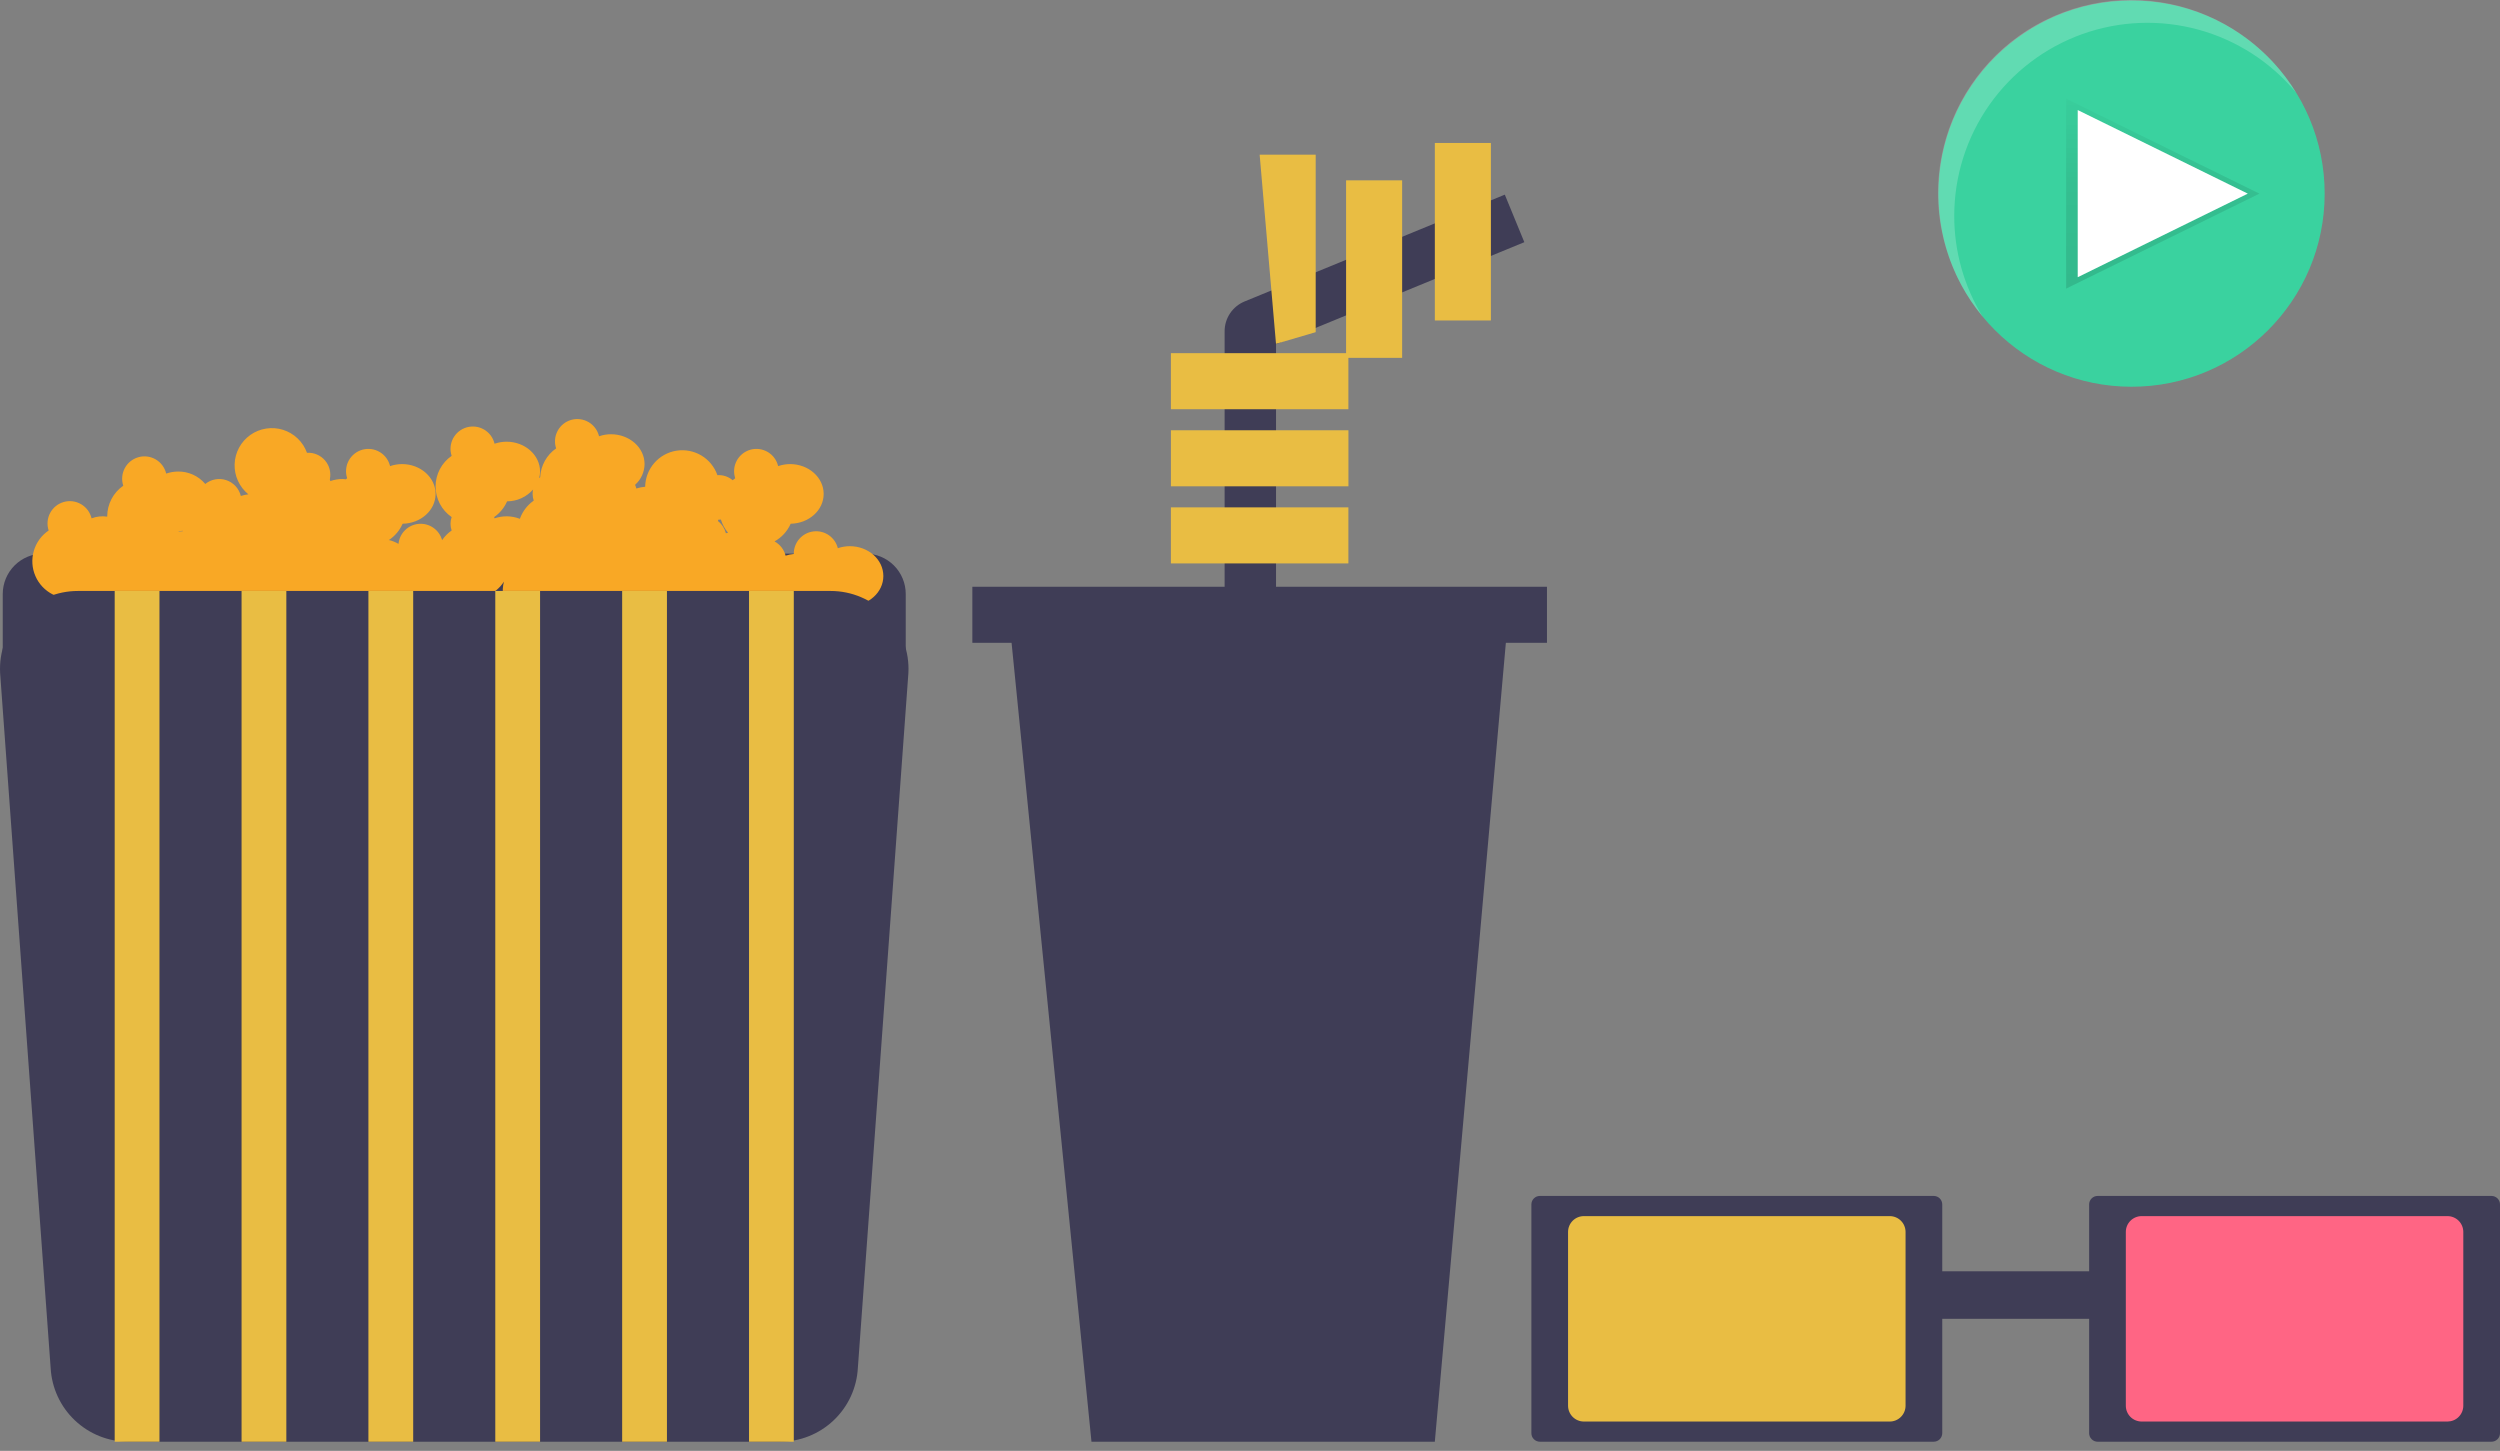 <svg width="112" height="65" viewBox="0 0 112 65" fill="none" xmlns="http://www.w3.org/2000/svg">
  <rect x="0" y="0" width="112" height="65" fill="#808080" stroke="none"/>
  <path
    d="M1.931 24.803H38.769C39.249 24.803 39.709 24.994 40.048 25.333C40.387 25.672 40.577 26.132 40.577 26.611V29.484H0.123V26.611C0.123 26.132 0.314 25.672 0.653 25.333C0.992 24.994 1.452 24.803 1.931 24.803V24.803Z"
    fill="#3F3D56" />
  <path
    d="M38.07 24.469C37.888 24.47 37.707 24.5 37.535 24.56C37.476 24.322 37.332 24.115 37.131 23.976C36.929 23.838 36.684 23.778 36.441 23.808C36.198 23.837 35.975 23.955 35.813 24.139C35.651 24.322 35.562 24.558 35.562 24.803C35.562 24.808 35.563 24.813 35.564 24.818C35.438 24.829 35.315 24.855 35.195 24.894C35.161 24.759 35.099 24.633 35.014 24.523C34.928 24.413 34.821 24.322 34.699 24.255C35.02 24.078 35.275 23.799 35.422 23.463C36.24 23.45 36.9 22.859 36.9 22.128C36.9 21.39 36.226 20.791 35.395 20.791C35.213 20.792 35.032 20.823 34.86 20.882C34.83 20.751 34.772 20.627 34.692 20.518C34.612 20.409 34.511 20.318 34.395 20.249C34.278 20.181 34.149 20.136 34.015 20.119C33.881 20.102 33.745 20.112 33.615 20.148C33.485 20.185 33.364 20.248 33.259 20.333C33.154 20.418 33.067 20.523 33.004 20.642C32.941 20.762 32.902 20.892 32.891 21.027C32.88 21.162 32.896 21.297 32.938 21.425C32.898 21.453 32.861 21.484 32.824 21.515C32.635 21.353 32.389 21.271 32.14 21.288C32.011 20.919 31.757 20.607 31.422 20.406C31.086 20.206 30.69 20.13 30.304 20.191C29.918 20.253 29.566 20.449 29.31 20.744C29.054 21.039 28.91 21.416 28.903 21.806C28.768 21.817 28.636 21.843 28.508 21.885C28.494 21.828 28.474 21.773 28.451 21.72C28.582 21.604 28.689 21.461 28.762 21.301C28.835 21.141 28.874 20.967 28.876 20.791C28.876 20.052 28.202 19.454 27.371 19.454C27.189 19.454 27.009 19.485 26.837 19.545C26.806 19.413 26.748 19.289 26.668 19.181C26.588 19.072 26.487 18.98 26.371 18.912C26.254 18.843 26.125 18.799 25.991 18.782C25.857 18.764 25.721 18.774 25.591 18.811C25.461 18.848 25.34 18.911 25.235 18.995C25.13 19.08 25.043 19.186 24.98 19.305C24.917 19.424 24.878 19.555 24.867 19.69C24.856 19.824 24.872 19.96 24.914 20.088C24.704 20.234 24.53 20.427 24.406 20.651C24.282 20.876 24.212 21.126 24.2 21.382C24.186 21.394 24.169 21.404 24.156 21.418C24.181 21.322 24.194 21.224 24.195 21.125C24.195 20.387 23.521 19.788 22.691 19.788C22.509 19.789 22.328 19.82 22.156 19.879C22.125 19.748 22.068 19.624 21.988 19.515C21.908 19.406 21.806 19.315 21.69 19.246C21.574 19.178 21.445 19.133 21.311 19.116C21.177 19.099 21.041 19.109 20.911 19.145C20.781 19.182 20.66 19.245 20.554 19.33C20.449 19.415 20.363 19.52 20.299 19.639C20.236 19.759 20.198 19.89 20.186 20.024C20.175 20.159 20.191 20.294 20.234 20.422C20.012 20.576 19.83 20.781 19.705 21.02C19.58 21.259 19.514 21.524 19.514 21.794C19.514 22.064 19.58 22.33 19.705 22.569C19.83 22.807 20.012 23.012 20.234 23.166C20.166 23.36 20.166 23.571 20.234 23.766C20.066 23.883 19.921 24.029 19.806 24.198C19.744 23.973 19.605 23.777 19.414 23.644C19.223 23.511 18.991 23.449 18.759 23.469C18.527 23.489 18.309 23.59 18.144 23.754C17.978 23.918 17.875 24.134 17.853 24.366C17.719 24.288 17.574 24.229 17.423 24.193C17.694 24.014 17.907 23.761 18.037 23.463C18.855 23.45 19.514 22.859 19.514 22.128C19.514 21.39 18.841 20.791 18.01 20.791C17.828 20.792 17.647 20.823 17.475 20.882C17.444 20.751 17.387 20.627 17.307 20.518C17.227 20.409 17.126 20.318 17.009 20.249C16.893 20.181 16.764 20.136 16.63 20.119C16.496 20.102 16.36 20.112 16.23 20.148C16.1 20.185 15.979 20.248 15.874 20.333C15.769 20.418 15.682 20.523 15.619 20.642C15.555 20.762 15.517 20.892 15.506 21.027C15.494 21.162 15.511 21.297 15.553 21.425C15.532 21.44 15.512 21.458 15.492 21.474C15.439 21.469 15.389 21.46 15.335 21.46C15.153 21.46 14.973 21.491 14.8 21.551C14.794 21.526 14.784 21.502 14.776 21.478C14.808 21.329 14.805 21.174 14.768 21.027C14.731 20.879 14.66 20.742 14.56 20.627C14.461 20.511 14.337 20.42 14.196 20.361C14.056 20.301 13.904 20.276 13.752 20.285C13.665 20.043 13.523 19.823 13.337 19.645C13.151 19.467 12.927 19.334 12.681 19.256C12.435 19.179 12.175 19.16 11.921 19.2C11.666 19.24 11.424 19.338 11.214 19.487C11.004 19.636 10.831 19.831 10.709 20.058C10.587 20.285 10.519 20.537 10.511 20.795C10.502 21.052 10.554 21.308 10.661 21.542C10.767 21.777 10.927 21.983 11.127 22.146C11.012 22.159 10.899 22.183 10.789 22.219C10.749 22.056 10.669 21.906 10.556 21.782C10.442 21.659 10.3 21.566 10.141 21.512C9.982 21.458 9.812 21.446 9.647 21.475C9.482 21.505 9.327 21.576 9.196 21.682C9.047 21.505 8.861 21.363 8.651 21.267C8.44 21.171 8.211 21.122 7.98 21.125C7.798 21.126 7.617 21.157 7.445 21.216C7.414 21.085 7.357 20.961 7.277 20.852C7.197 20.744 7.096 20.652 6.979 20.584C6.863 20.515 6.734 20.471 6.6 20.453C6.466 20.436 6.33 20.446 6.2 20.483C6.07 20.52 5.949 20.582 5.844 20.667C5.739 20.752 5.652 20.857 5.589 20.977C5.525 21.096 5.487 21.227 5.476 21.361C5.464 21.496 5.481 21.631 5.523 21.76C5.301 21.913 5.12 22.118 4.995 22.357C4.869 22.596 4.804 22.862 4.804 23.131C4.804 23.137 4.805 23.141 4.805 23.146C4.568 23.11 4.326 23.137 4.102 23.222C4.071 23.091 4.014 22.967 3.934 22.858C3.854 22.75 3.752 22.658 3.636 22.59C3.52 22.521 3.391 22.477 3.257 22.459C3.123 22.442 2.987 22.452 2.857 22.489C2.727 22.526 2.606 22.588 2.5 22.673C2.395 22.758 2.309 22.863 2.245 22.983C2.182 23.102 2.144 23.233 2.132 23.367C2.121 23.502 2.137 23.637 2.18 23.766C1.857 23.984 1.622 24.308 1.514 24.683C1.406 25.056 1.432 25.457 1.589 25.813C1.745 26.17 2.021 26.46 2.37 26.634C2.718 26.808 3.117 26.854 3.496 26.765C3.556 27.113 3.726 27.434 3.981 27.68C4.235 27.925 4.562 28.084 4.913 28.131C5.263 28.179 5.62 28.113 5.931 27.945C6.242 27.776 6.492 27.512 6.643 27.192C6.78 27.482 6.998 27.726 7.27 27.895C7.542 28.064 7.857 28.151 8.177 28.146C8.498 28.141 8.81 28.043 9.076 27.865C9.343 27.686 9.552 27.435 9.679 27.141C9.876 27.138 10.071 27.1 10.255 27.029C10.365 27.346 10.569 27.622 10.839 27.821C11.108 28.02 11.432 28.133 11.768 28.145C12.103 28.157 12.434 28.068 12.717 27.889C13.001 27.709 13.224 27.449 13.357 27.141C13.6 27.136 13.84 27.077 14.058 26.967C14.21 27.237 14.435 27.459 14.707 27.608C14.979 27.756 15.287 27.826 15.596 27.81C15.905 27.793 16.204 27.69 16.458 27.513C16.712 27.336 16.912 27.091 17.034 26.807C17.124 26.804 17.213 26.795 17.302 26.779C17.427 27.082 17.638 27.342 17.91 27.526C18.182 27.709 18.502 27.809 18.83 27.812C19.158 27.815 19.48 27.721 19.755 27.542C20.03 27.364 20.247 27.108 20.378 26.807C20.509 26.803 20.639 26.784 20.766 26.749C21.102 26.843 21.459 26.826 21.785 26.702C22.111 26.577 22.388 26.352 22.576 26.058C22.471 26.465 22.523 26.897 22.723 27.267C22.922 27.637 23.253 27.919 23.651 28.056C24.049 28.192 24.483 28.174 24.868 28.005C25.253 27.835 25.559 27.527 25.727 27.141C25.971 27.136 26.21 27.077 26.428 26.967C26.581 27.237 26.805 27.459 27.077 27.608C27.349 27.756 27.657 27.826 27.966 27.81C28.276 27.793 28.574 27.69 28.828 27.513C29.082 27.336 29.282 27.091 29.404 26.807C29.648 26.802 29.888 26.742 30.106 26.633C30.223 26.843 30.385 27.024 30.58 27.165C30.775 27.305 30.998 27.402 31.233 27.448C31.469 27.493 31.712 27.487 31.946 27.429C32.179 27.372 32.397 27.264 32.584 27.113C32.642 27.433 32.792 27.729 33.017 27.964C33.241 28.2 33.529 28.364 33.846 28.438C34.162 28.511 34.494 28.49 34.798 28.378C35.103 28.265 35.369 28.066 35.562 27.804C35.762 27.958 35.995 28.064 36.243 28.114C36.491 28.164 36.747 28.156 36.992 28.092C37.236 28.028 37.463 27.91 37.654 27.745C37.846 27.58 37.997 27.373 38.097 27.141C38.915 27.128 39.574 26.536 39.574 25.806C39.574 25.067 38.901 24.469 38.07 24.469ZM8.188 23.779C8.186 23.787 8.185 23.795 8.183 23.803C8.171 23.803 8.159 23.8 8.147 23.8C8.097 23.801 8.047 23.806 7.998 23.815C8.001 23.809 8.005 23.804 8.007 23.798C8.068 23.795 8.128 23.788 8.188 23.779V23.779ZM22.156 23.222C22.151 23.203 22.143 23.185 22.137 23.166C22.392 22.989 22.593 22.745 22.718 22.46C22.938 22.459 23.155 22.412 23.355 22.321C23.555 22.23 23.734 22.098 23.88 21.934C23.867 21.998 23.861 22.063 23.861 22.128C23.862 22.23 23.879 22.332 23.911 22.428C23.624 22.628 23.407 22.913 23.29 23.243C22.926 23.102 22.524 23.094 22.156 23.222V23.222ZM32.169 23.347C32.169 23.327 32.171 23.305 32.17 23.285C32.212 23.285 32.255 23.282 32.297 23.276C32.362 23.493 32.47 23.694 32.616 23.866C32.584 23.875 32.551 23.881 32.52 23.891C32.466 23.676 32.343 23.485 32.169 23.347V23.347Z"
    fill="#F9A825" />
  <path
    d="M3.491 26.475C3.017 26.475 2.548 26.571 2.112 26.759C1.676 26.946 1.283 27.22 0.957 27.564C0.631 27.909 0.378 28.316 0.215 28.761C0.051 29.206 -0.02 29.68 0.005 30.153L2.269 61.285C2.317 62.177 2.705 63.017 3.353 63.631C4.002 64.246 4.861 64.589 5.755 64.589H34.946C35.839 64.589 36.699 64.246 37.347 63.631C37.996 63.017 38.384 62.177 38.432 61.285L40.696 30.153C40.721 29.68 40.65 29.206 40.486 28.761C40.322 28.316 40.07 27.909 39.744 27.564C39.417 27.22 39.025 26.946 38.589 26.759C38.153 26.571 37.684 26.475 37.21 26.475H3.491Z"
    fill="#3F3D56" />
  <path d="M7.144 26.475H5.138V64.589H7.144V26.475Z" fill="#E9BD43" />
  <path d="M12.828 26.475H10.822V64.589H12.828V26.475Z" fill="#E9BD43" />
  <path d="M18.511 26.475H16.505V64.589H18.511V26.475Z" fill="#E9BD43" />
  <path d="M24.195 26.475H22.189V64.589H24.195V26.475Z" fill="#E9BD43" />
  <path d="M29.879 26.475H27.873V64.589H29.879V26.475Z" fill="#E9BD43" />
  <path d="M35.562 26.475H33.556V64.589H35.562V26.475Z" fill="#E9BD43" />
  <path
    d="M68.29 10.85L67.415 8.72L55.756 13.506C55.492 13.615 55.266 13.8 55.107 14.037C54.948 14.274 54.863 14.553 54.863 14.838V27.436H57.166V15.419L68.29 10.85Z"
    fill="#3F3D56" />
  <path d="M66.792 6.405H64.281V14.357H66.792V6.405Z" fill="#E9BD43" />
  <path d="M62.816 8.079H60.305V16.032H62.816V8.079Z" fill="#E9BD43" />
  <path d="M58.943 14.881L57.165 15.404L56.432 6.928H58.943V14.881Z" fill="#E9BD43" />
  <path d="M60.408 15.822H52.456V18.333H60.408V15.822Z" fill="#E9BD43" />
  <path d="M60.41 19.276H52.457V21.787H60.41V19.276Z" fill="#E9BD43" />
  <path d="M60.408 22.73H52.456V25.241H60.408V22.73Z" fill="#E9BD43" />
  <path d="M64.28 64.589H48.898L45.13 26.915H67.63L64.28 64.589Z" fill="#3F3D56" />
  <path d="M69.304 26.287H43.561V28.798H69.304V26.287Z" fill="#3F3D56" />
  <path
    d="M95.493 17.326C100.271 17.326 104.145 13.453 104.145 8.675C104.145 3.897 100.271 0.023 95.493 0.023C90.715 0.023 86.842 3.897 86.842 8.675C86.842 13.453 90.715 17.326 95.493 17.326Z"
    fill="#3AD29F" />
  <path d="M101.221 8.675L92.562 12.93V8.675V4.42L101.221 8.675Z" fill="url(#paint0_linear)" />
  <path d="M100.701 8.675L93.082 12.419V8.675V4.93L100.701 8.675Z" fill="white" />
  <path opacity="0.2"
    d="M87.55 9.668C87.551 7.888 88.102 6.151 89.126 4.695C90.151 3.239 91.6 2.134 93.275 1.531C94.951 0.929 96.771 0.858 98.488 1.328C100.206 1.798 101.736 2.786 102.871 4.158C102.253 3.141 101.432 2.263 100.458 1.578C99.485 0.893 98.381 0.416 97.215 0.176C96.05 -0.063 94.847 -0.059 93.683 0.188C92.519 0.435 91.418 0.919 90.449 1.61C89.48 2.302 88.665 3.186 88.053 4.206C87.442 5.227 87.047 6.363 86.894 7.544C86.742 8.724 86.834 9.923 87.166 11.066C87.497 12.209 88.061 13.271 88.822 14.186C87.988 12.827 87.547 11.263 87.55 9.668V9.668Z"
    fill="white" />
  <path
    d="M93.974 53.578C93.873 53.578 93.776 53.618 93.705 53.689C93.633 53.76 93.593 53.857 93.593 53.958V64.208C93.593 64.309 93.633 64.406 93.705 64.477C93.776 64.549 93.873 64.589 93.974 64.589H111.619C111.72 64.589 111.817 64.549 111.888 64.477C111.96 64.406 112 64.309 112 64.208V53.958C112 53.857 111.96 53.76 111.888 53.689C111.817 53.618 111.72 53.578 111.619 53.578H93.974Z"
    fill="#3F3D56" />
  <path
    d="M95.945 54.482C95.757 54.482 95.577 54.557 95.444 54.69C95.311 54.822 95.237 55.003 95.237 55.191V62.976C95.237 63.164 95.311 63.344 95.444 63.477C95.577 63.61 95.757 63.684 95.945 63.685H109.647C109.835 63.684 110.015 63.61 110.148 63.477C110.281 63.344 110.356 63.164 110.356 62.976V55.191C110.356 55.003 110.281 54.822 110.148 54.69C110.015 54.557 109.835 54.482 109.647 54.482L95.945 54.482Z"
    fill="#FF6584" />
  <path d="M94.172 56.954H84.981V59.083H94.172V56.954Z" fill="#3F3D56" />
  <path
    d="M68.986 53.578C68.885 53.578 68.789 53.618 68.718 53.689C68.646 53.76 68.606 53.857 68.606 53.958V64.208C68.606 64.309 68.646 64.406 68.718 64.477C68.789 64.548 68.885 64.588 68.986 64.589H86.632C86.733 64.588 86.83 64.548 86.901 64.477C86.972 64.406 87.012 64.309 87.013 64.208V53.958C87.012 53.857 86.972 53.76 86.901 53.689C86.83 53.618 86.733 53.578 86.632 53.578H68.986Z"
    fill="#3F3D56" />
  <path
    d="M70.959 54.482C70.77 54.482 70.59 54.556 70.457 54.689C70.324 54.822 70.249 55.002 70.249 55.191V62.976C70.249 63.164 70.324 63.344 70.457 63.477C70.59 63.61 70.77 63.685 70.959 63.685H84.66C84.848 63.685 85.028 63.61 85.161 63.477C85.294 63.344 85.369 63.164 85.369 62.976V55.191C85.369 55.002 85.294 54.822 85.161 54.689C85.028 54.556 84.848 54.482 84.66 54.482L70.959 54.482Z"
    fill="#E9BD43" />
  <defs>
    <linearGradient id="paint0_linear" x1="96.892" y1="12.93" x2="96.892" y2="4.42"
      gradientUnits="userSpaceOnUse">
      <stop stop-opacity="0.12" />
      <stop offset="0.55" stop-opacity="0.09" />
      <stop offset="1" stop-opacity="0.02" />
    </linearGradient>
  </defs>
</svg>